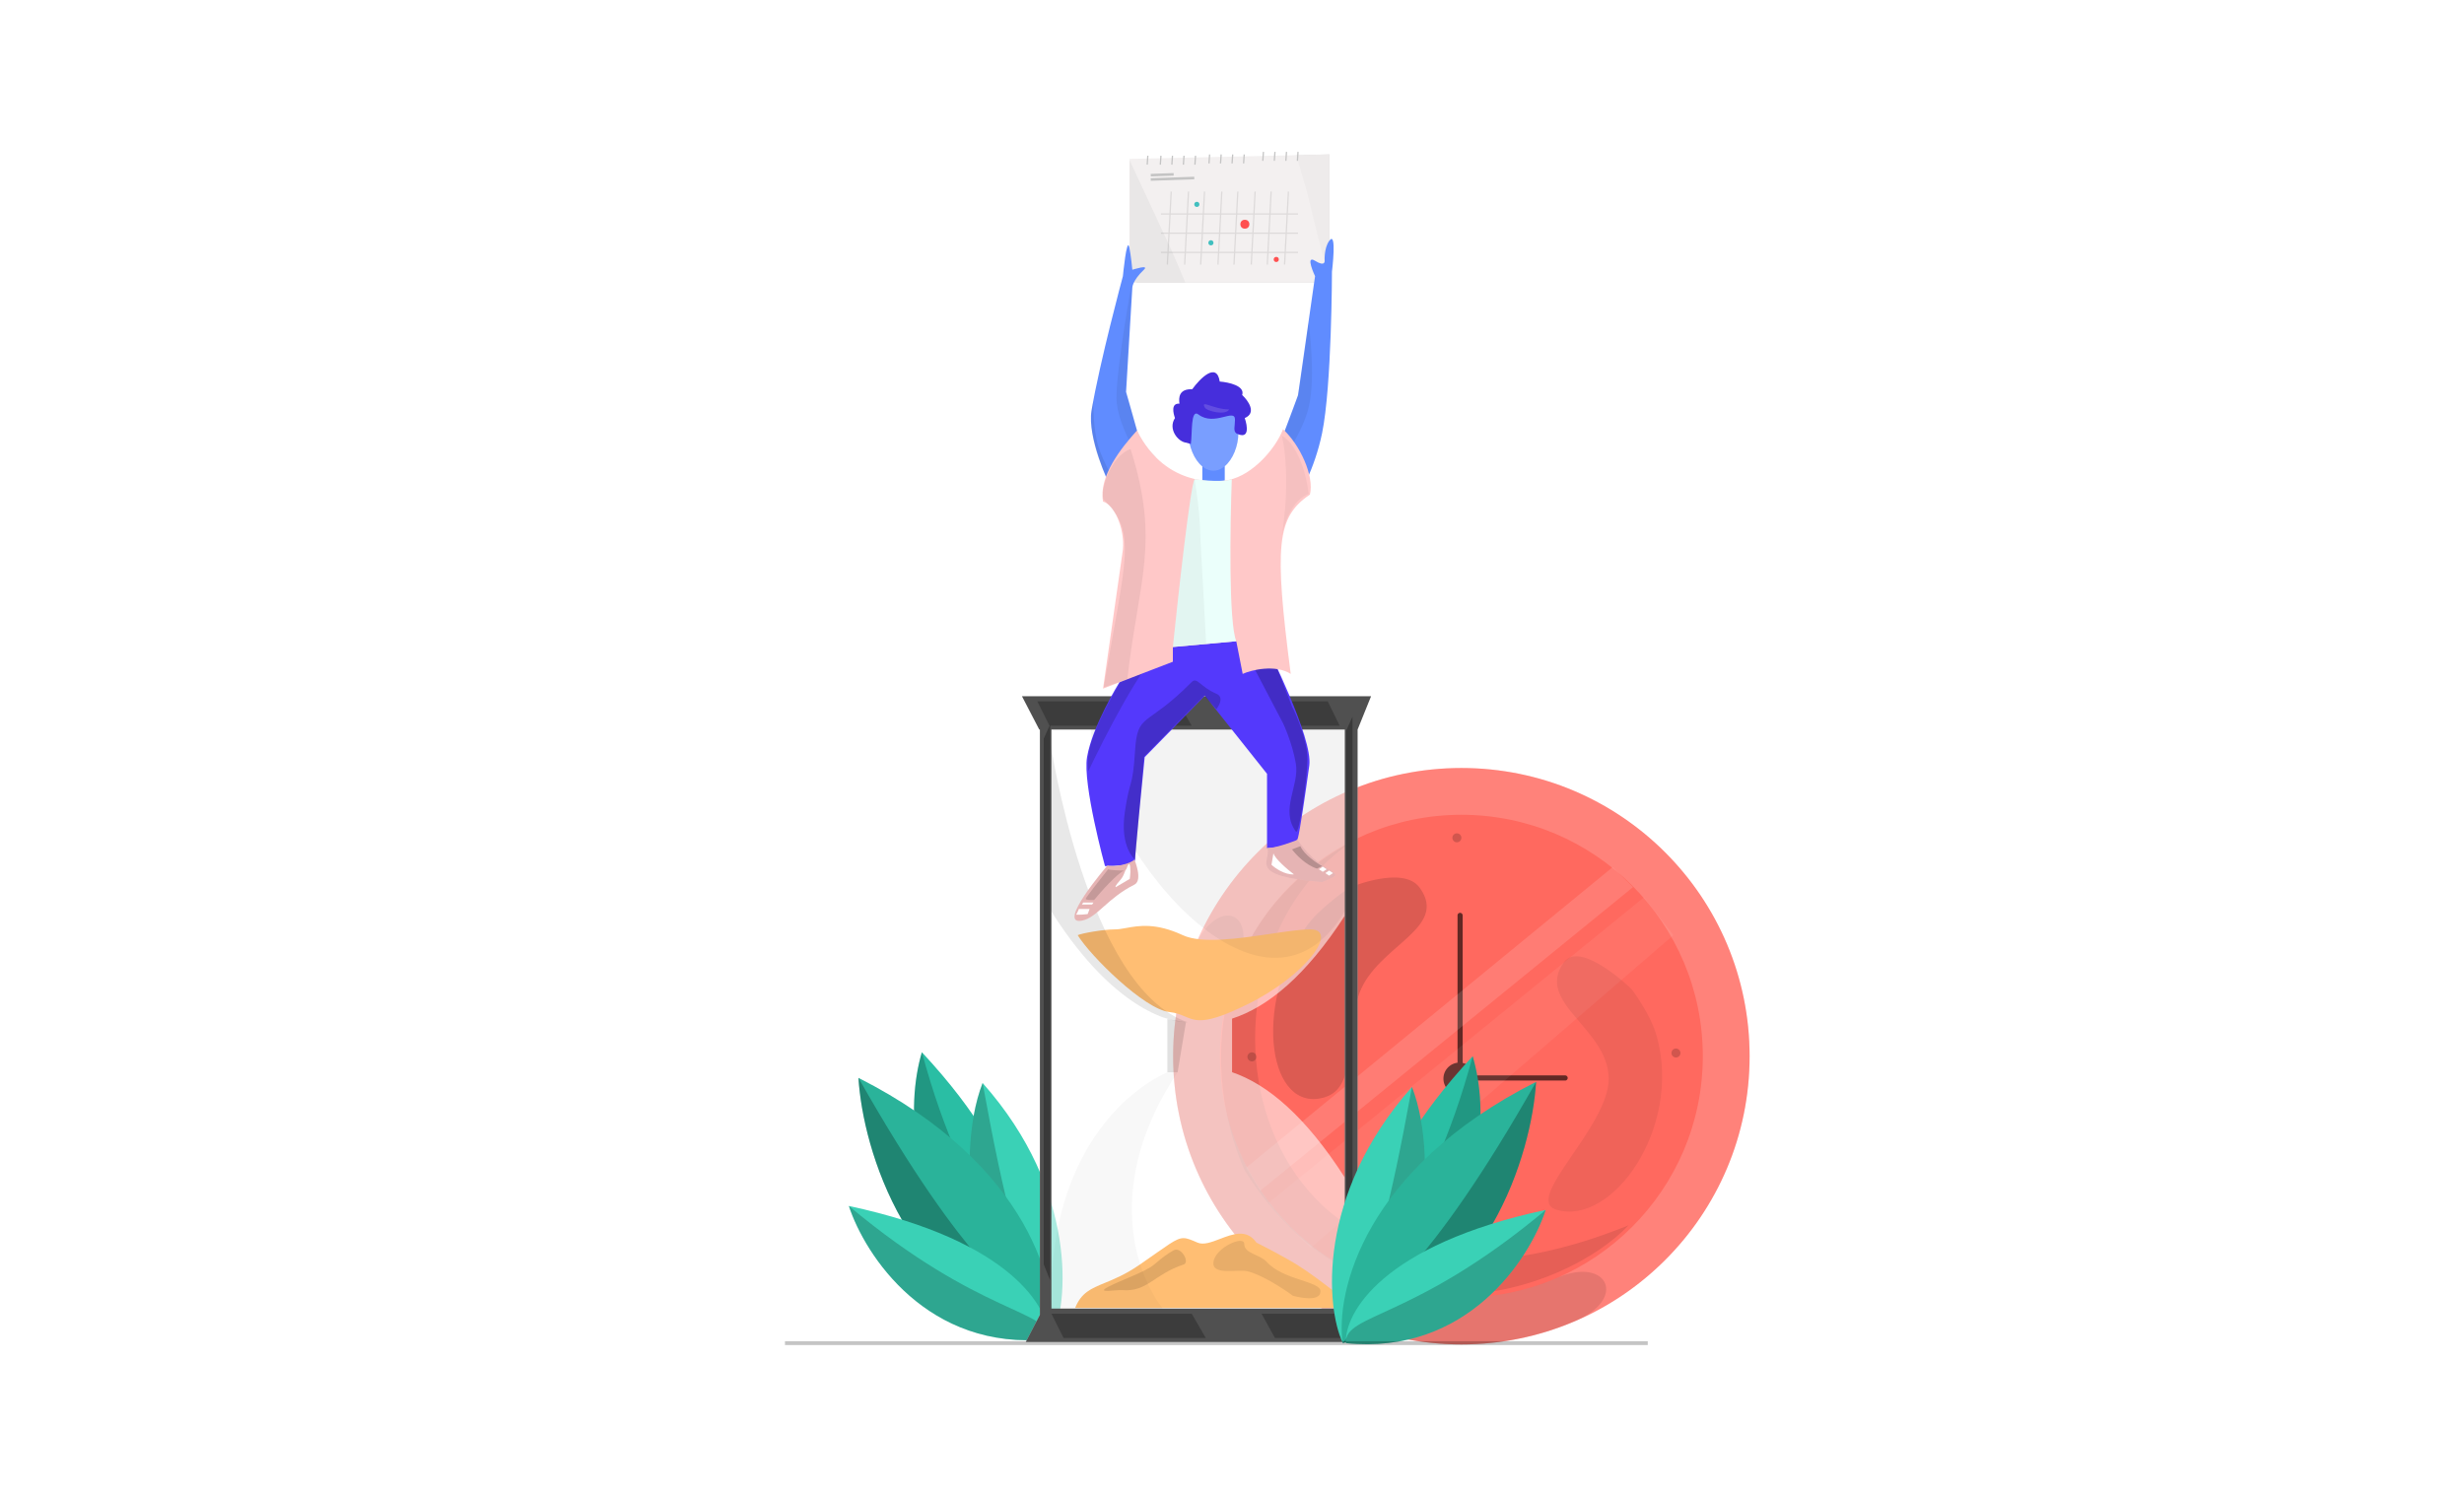 <svg xmlns="http://www.w3.org/2000/svg" width="1152" height="700" fill="none" viewBox="0 0 1152 700">
  <g class="time">
    <path fill="#fff" d="M0 0h1152v700H0z"/>
    <path fill="url(#paint0_linear)" d="M0 0h1152v700H0z"/>
    <g class="Group 2.1">
      <g class="Group">
        <g class="Group_2">
          <path fill="#2ABEA4" d="M471.826 596.616c8.588-11.047 12.45-47.436-40.809-104.616-7.069 23.322-8.804 76.897 40.809 104.616z" class="Vector 14"/>
          <path fill="#020202" fill-opacity=".21" d="M471.826 596.616c8.588-11.047-19.822-26.675-40.809-104.616-7.069 23.322-8.803 76.896 40.809 104.616z" class="Vector 14.1"/>
        </g>
        <path fill="#3AD1B6" d="M491.914 625.638c7.387-15.573 12.525-68.474-32.515-119.264-14.075 36.236-3.9 109.202 32.515 119.264z" class="Vector 12"/>
        <path fill="#000" fill-opacity=".21" d="M491.914 625.638c-15.788-38.407-22.077-62.065-32.515-119.264-14.075 36.236-3.9 109.202 32.515 119.264z" class="Vector 12.1"/>
        <path fill="#2AB39A" d="M491.792 626.162c3.394-23.758-9.943-81.456-90.44-122.183 1.997 33.341 22.879 104.454 90.44 122.183z" class="Vector 13"/>
        <path fill="#000" fill-opacity=".26" d="M491.792 626.162c-17.164-23.359-39.025-31.444-90.44-122.183 1.996 33.341 22.879 104.454 90.44 122.183z" class="Vector 13.1"/>
        <g class="Group_3">
          <path fill="#3AD1B6" d="M490.294 626.162c.699-13.975-17.009-45.998-93.434-62.29 7.587 23.159 36.895 68.04 93.434 62.29z" class="Vector 14_2"/>
          <path fill="#020202" fill-opacity=".21" d="M490.295 626.162c.698-13.975-31.538-10.481-93.435-62.289 7.587 23.159 36.895 68.039 93.435 62.289z" class="Vector 14.1_2"/>
        </g>
      </g>
      <g class="Group 2">
        <circle cx="683.239" cy="493.855" r="134.761" fill="#FF695F" class="Ellipse"/>
        <path fill="#000" fill-opacity=".62" fill-rule="evenodd" d="M681.442 427.973a1.199 1.199 0 012.396 0v69.026a7.497 7.497 0 015.84 5.84h42.075a1.198 1.198 0 010 2.396h-41.978a7.488 7.488 0 01-14.921-.899 7.488 7.488 0 016.588-7.433v-68.93z" class="Union" clip-rule="evenodd"/>
        <path fill="#fff" fill-opacity=".13" d="M753.914 405.509L582.618 545.96l6.588 10.781 174.291-141.948-9.583-9.284z" class="Vector 4"/>
        <path fill="#fff" fill-opacity=".06" d="M768.588 419.585L593.1 562.431c4.69 7.005 9.731 11.133 19.765 20.963l169.499-146.141-13.776-17.668z" class="Vector 4.1"/>
        <path fill="#000" fill-opacity=".14" d="M610.469 433.659c5.862-8.794 20.363-18.567 20.363-18.567s25.156-10.781 32.942 0c13.727 19.007-19.765 26.952-28.15 49.113-6.967 18.411-.599 43.99-16.171 48.813-26.03 8.063-34.14-41.626-8.984-79.359z" class="Vector 3"/>
        <path fill="#000" fill-opacity=".06" d="M774.573 484.417c-2.829-10.184-11.679-21.86-11.679-21.86s-23.957-23.36-31.744-12.579c-13.727 19.008 20.963 30.809 20.963 54.503 0 22.461-40.129 56.269-24.556 61.093 26.029 8.062 58.995-38.033 47.016-81.157z" class="Vector 3.1"/>
        <path fill="#000" fill-opacity=".1" d="M761.4 572.913c-179.381 72.771-216.815-119.787-129.37-179.382-74.268 40.429-66.782 117.692-50.011 153.927 56 88.942 149.534 56.999 179.381 25.455z" class="Vector 2"/>
        <path fill="#fff" fill-opacity=".17" d="M818 493.855c0 74.426-60.335 134.761-134.761 134.761-74.426 0-134.761-60.335-134.761-134.761 0-74.427 60.335-134.761 134.761-134.761 74.426 0 134.761 60.334 134.761 134.761zm-247.644 0c0 62.343 50.54 112.882 112.883 112.882 62.343 0 112.882-50.539 112.882-112.882 0-62.344-50.539-112.883-112.882-112.883s-112.883 50.539-112.883 112.883z" class="Ellipse_2"/>
        <path fill="#000" fill-opacity=".1" d="M557.939 444.25a134.764 134.764 0 00101.095 182.173 134.756 134.756 0 0077.73-8.895c24.461-10.586 14.454-30.095-8.689-20.078a112.884 112.884 0 01-149.793-145.147c11.179-28.242-10.532-32.835-20.343-8.053z" class="Ellipse_3"/>
        <path fill="#000" fill-opacity=".18" fill-rule="evenodd" d="M681.143 393.834a2.097 2.097 0 10-.002-4.194 2.097 2.097 0 00.002 4.194zm102.418 100.622a2.096 2.096 0 100-4.192 2.096 2.096 0 000 4.192zm-98.226 96.43a2.097 2.097 0 100-4.194 2.097 2.097 0 000 4.194zm-97.926-96.732a2.096 2.096 0 11-4.192 0 2.096 2.096 0 014.192 0z" class="Union_2" clip-rule="evenodd"/>
      </g>
      <g class="hourglass">
        <path fill="#fff" fill-opacity=".57" fill-rule="evenodd" d="M491.579 425.474v127.803c12.703-22.769 31.44-45.165 53.904-52.295v-24.631c-22.315-7.062-41.094-28.679-53.904-50.877zm137.156 125.108V428.189c-18.198 28.077-36.011 42.703-52.706 48.09V501.329c16.599 5.642 34.387 20.644 52.706 49.253zm11.68-225.029h.599l-6.289 15.572v270.721h1.797l6.289 15.572H479.6l6.588-12.687V341.125h-.299l-8.085-15.572h162.611z" class="Union_3" clip-rule="evenodd"/>
        <path fill="#FFBE73" fill-rule="evenodd" d="M503.858 437.254c5.889 9.683 31.144 34.659 42.824 35.936 3.234.354 5.389 1.263 7.393 2.109 5.233 2.208 9.437 3.983 29.142-5.703 27.251-13.395 43.123-35.037 29.348-35.037-4.587 0-11.238.989-18.566 2.079-14.682 2.184-32.079 4.771-41.029.616-12.596-5.848-20.462-4.431-26.389-3.364-1.964.354-3.715.669-5.354.669-5.271 0-15.473 1.797-17.369 2.695zm12.69 162.595c4.352-1.789 9.642-3.964 16.059-8.37 13.448-9.233 17.075-12.547 20.711-12.556 1.788-.004 3.578.791 6.54 2.075 2.847 1.234 6.586-.202 10.53-1.715 6.012-2.308 12.5-4.798 17.021 1.713 0 0 11.928 5.968 19.166 10.483 11.054 6.896 26.653 20.064 26.653 20.064H502.66c2.936-7.19 7.354-9.007 13.888-11.694z" class="Union_4" clip-rule="evenodd"/>
        <path fill="#000" fill-opacity=".12" d="M539.625 591.243c-4.312 3.593-15.572 7.287-21.562 10.481-5.989 3.194 3.617 1.261 6.589 1.498 11.802.94 14.973-7.487 28.749-11.979 3.024-.987-1.197-8.685-4.792-6.589-3.593 2.096-4.671 2.994-8.979 6.585l-.005.004z" class="Vector 3_2"/>
        <path fill="#000" fill-opacity=".09" d="M567.344 589.984c.97-6.735 14.375-12.578 14.375-8.386 0 4.639 7.385 4.932 10.481 8.385 7.785 8.685 25.156 8.985 25.156 13.776 0 5.847-12.877 2.096-12.877 2.096s-11.974-8.937-20.963-11.38c-4.677-1.27-17.14 2.239-16.172-4.491z" class="Vector 3_3"/>
        <path fill="#000" fill-opacity=".05" d="M629.335 424.977c-39.231 68.578-119.189-34.139-119.189-84.151h119.189v84.151z" class="Vector"/>
        <path fill="#000" fill-opacity=".12" d="M554.467 477.983l-8.684-1.497v24.856h4.791l3.893-23.359z" class="Vector_2"/>
        <path fill="#000" fill-opacity=".09" d="M490.979 425.279v-78.761s16.832 115.513 64.386 131.467c-12.278 0-37.733-10.182-64.386-52.706z" class="Vector 9.2"/>
        <path fill="#000" fill-opacity=".03" d="M543.687 611.846h-52.108c-1.797-67.98 31.744-100.223 54.204-110.504h4.791c-34.259 51.269-20.264 93.733-6.887 110.504z" class="Vector_3"/>
        <path fill="#505050" fill-rule="evenodd" d="M477.804 325.553l8.085 15.572h.299v273.606l-6.588 12.687h163.211l-6.289-15.572h-1.797V341.125l6.289-15.572h-163.21zm150.931 286.293V341.125H491.579v270.721h137.156z" class="Union_5" clip-rule="evenodd"/>
        <path fill="#000" fill-opacity=".25" d="M490.68 339.33l-5.69-11.38h65.584l6.588 11.38H490.68z" class="Vector 2_2"/>
        <path fill="#000" fill-opacity=".25" d="M589.506 339.33l-6.289-11.38h37.554l5.569 11.38h-36.834z" class="Vector 2.1"/>
        <path fill="#000" fill-opacity=".25" d="M497.269 625.622l-5.69-11.38h65.584l6.588 11.38h-66.482z" class="Vector 2.2"/>
        <path fill="#000" fill-opacity=".25" d="M596.094 625.622l-6.289-11.38h37.554l5.569 11.38h-36.834z" class="Vector 2.3"/>
      </g>
      <g class="Group 3">
        <g class="calender">
          <path fill="#DBDBDB" d="M531.409 132.094v-56.9l90.14-2.994v59.894h-90.14z" class="Vector 8"/>
          <path fill="#F3F0F0" d="M528.115 132.094V74.296l93.434-2.096v59.894h-93.434z" class="Vector 8.1"/>
          <path fill="#000" fill-opacity=".02" d="M611.067 89.869L605.976 72.2h15.572v59.894l-10.481-42.225z" class="Vector 8.3"/>
          <path fill="#000" fill-opacity=".04" d="M528.115 132.094V74.895l20.064 43.123 5.99 14.076h-26.054z" class="Vector 8.2"/>
          <path fill="#C4C4C4" d="M537.982 83.336l20.352-.71.041 1.197-20.351.71z" class="Rectangle"/>
          <path fill="#C4C4C4" d="M537.997 81.296l10.706-.374.042 1.197-10.706.374z" class="Rectangle_2"/>
          <path fill="#000" fill-opacity=".09" fill-rule="evenodd" d="M546.744 99.75l.537-10.196.598.032-.535 10.165h7.486l.536-10.197.598.032-.535 10.165h6.887l.537-10.197.598.032-.535 10.165h7.486l.537-10.197.598.032-.535 10.165h6.887l.537-10.197.598.032-.535 10.165h7.486l.536-10.197.598.032-.535 10.165h6.887l.537-10.197.598.032-.535 10.165h7.486l.537-10.197.598.032-.535 10.165h4.728v.598h-4.76l-.441 8.386h5.201v.599h-5.233l-.441 8.385h5.674v.599h-5.706l-.284 5.407-.598-.031.283-5.376h-7.486l-.285 5.407-.598-.031.283-5.376h-6.887l-.285 5.407-.598-.031.283-5.376h-7.486l-.284 5.407-.598-.031.283-5.376h-6.887l-.285 5.407-.598-.031.283-5.376h-7.486l-.285 5.407-.598-.031.283-5.376h-6.887l-.284 5.407-.598-.031.283-5.376h-7.486l-.285 5.407-.598-.031.283-5.376h-2.978v-.599h3.009l.442-8.385h-3.451v-.599h3.482l.442-8.386h-3.924v-.599h3.955zm.568.599l-.441 8.386h7.486l.441-8.386h-7.486zm8.086 0l-.441 8.386h6.887l.441-8.386h-6.887zm7.487 0l-.442 8.386h7.486l.442-8.386h-7.486zm8.085 0l-.441 8.386h6.887l.441-8.386h-6.887zm7.487 0l-.441 8.386h7.486l.441-8.386h-7.486zm8.086 0l-.442 8.386h6.887l.442-8.386h-6.887zm7.487 0l-.442 8.386h7.486l.441-8.386h-7.485zm7.013 8.985h-7.486l-.442 8.385h7.486l.442-8.385zm-8.527 8.385l.441-8.385h-6.887l-.441 8.385h6.887zm-7.487 0l.441-8.385h-7.486l-.441 8.385h7.486zm-8.086 0l.441-8.385h-6.886l-.442 8.385h6.887zm-7.487 0l.442-8.385h-7.486l-.441 8.385h7.485zm-8.085 0l.441-8.385h-6.887l-.441 8.385h6.887zm-7.487 0l.441-8.385h-7.486l-.441 8.385h7.486z" class="Union_6" clip-rule="evenodd"/>
          <circle cx="582.019" cy="104.842" r="2.096" fill="#FF5151" class="Ellipse 2"/>
          <circle cx="596.693" cy="121.312" r="1.198" fill="#FF5151" class="Ellipse 2.3"/>
          <circle cx="566.147" cy="113.527" r="1.198" fill="#41BFBF" class="Ellipse 2.1"/>
          <circle cx="559.559" cy="95.557" r="1.198" fill="#41BFBF" class="Ellipse 2.2"/>
          <path fill="#C4C4C4" fill-rule="evenodd" d="M590.397 71l.598.042-.292 4.182-.598-.042.292-4.182zm-25.155 1.2l.597.041-.292 4.182-.598-.041.293-4.183zm-28.894.582l.597.041-.292 4.183-.598-.042.293-4.182zm6.134.016l.597.042-.292 4.182-.597-.042.292-4.182zm5.988.042l-.597-.042-.292 4.182.597.042.292-4.182zm4.793-.042l.598.042-.293 4.182-.597-.042.292-4.182zm5.988.042l-.597-.042-.292 4.182.597.042.292-4.182zm11.978-.599l-.597-.042-.292 4.183.597.041.292-4.182zm4.794-.042l.597.042-.292 4.182-.598-.041.293-4.183zm5.987.042l-.597-.042-.292 4.183.597.041.292-4.182zm14.375-1.2l-.597-.041-.293 4.182.598.042.292-4.182zm4.794-.041l.597.042-.292 4.182-.598-.042.293-4.182zm5.987.042l-.597-.042-.293 4.182.598.042.292-4.182z" class="Union_7" clip-rule="evenodd"/>
        </g>
        <g class="man">
          <path fill="#608CFF" fill-rule="evenodd" d="M597.465 209.986l9.397-25.156 7.972-55.701s-4.885-10.24 0-7.187c4.791 2.994 4.492 0 4.492 0s-.414-5.69 2.096-9.284c3.762-5.386 1.312 14.375 1.312 14.375s-.074 53.354-4.606 75.466c-3.538 17.257-11.266 29.947-11.266 29.947-5.878-5.275-10.273-9.886-9.397-22.46zm-64.386-3.397l-6.589-23.358 2.915-48.712s-.068-3.194 5.391-8.386c2.801-2.664-5.391 0-5.391 0s-.691-7.213-1.417-10.481c-1.198-5.39-2.995 13.476-2.995 13.476s-10.781 39.93-14.674 62.889c-2.133 12.577 8.385 34.637 8.385 34.637 10.243-1.26 13.852-4.986 14.375-20.065zm39.53 11.402c3.787-3.159 6.38-9.431 6.38-15.74 0-8.959-5.229-16.222-11.679-16.222s-11.679 7.263-11.679 16.222c0 6.373 2.646 12.709 6.496 15.835v8.671h10.482v-8.766z" class="Union_8" clip-rule="evenodd"/>
          <path fill="#000" fill-opacity=".06" d="M611.839 190.522c-3.048 12.263-12.877 25.754-12.877 25.754l-2.396-5.989s9.168-18.54 10.781-28.45c2.097-12.877 4.492-30.845 4.492-30.845s3.543 25.277 0 39.53z" class="Vector 12_2"/>
          <path fill="#000" fill-opacity=".08" d="M513.613 209.088c-2.759-8.847-2.396-21.561-2.396-21.561-4.791 16.471 8.086 43.123 11.081 39.829 0 0-6.609-11.612-8.685-18.268z" class="Vector 12_3"/>
          <path fill="#000" fill-opacity=".06" d="M521.999 186.029c0-14.674 7.187-53.904 7.187-53.904 0 .958-1.997 34.638-2.995 51.209 6.588 18.567 2.995 18.567 14.375 30.546l-3.594 7.486s-14.973-21.098-14.973-35.337z" class="Vector 12_4"/>
          <path fill="#fff" fill-opacity=".16" d="M578.989 202.25c0 8.959-5.229 17.844-11.679 17.844s-11.679-8.885-11.679-17.844c0-8.958 5.229-16.221 11.679-16.221s11.679 7.263 11.679 16.221z" class="Ellipse_4"/>
          <path fill="#462EDC" d="M549.341 195.472c-3.354 5.031 1.307 11.12 5.299 11.519l2.097.599c.798-4.691-.221-16.675 3.593-13.775 7.487 5.69 17.07-3.155 17.07 2.395 0 3.115-.935 5.252.662 6.45 6.229 3.114 5.191-3.494 3.893-7.188 5.75-2.395 1.597-8.185-1.198-10.781 1.438-4.312-6.388-5.989-10.481-6.288-1.437-9.344-9.184-1.497-12.877 3.594-6.229-.24-6.36 3.932-5.961 6.727-4.073-.24-2.895 4.452-2.097 6.748z" class="Vector 7"/>
          <path fill="#5439FC" d="M508.222 354.03c2.455-14.567 14.974-34.738 14.974-34.738l7.487-25.754 61.69-3.294v12.278s21.55 42.524 19.765 55.401c-1.785 12.878-4.432 31.025-5.39 34.14-.959 3.114-9.983 4.292-14.375 4.492v-34.738l-29.048-36.536-28.15 28.749c-1.498 14.874-4.492 45.28-4.492 47.915 0 2.636-9.384 3.095-14.075 2.995 0 0-10.505-38.332-8.386-50.91z" class="Vector 3_4"/>
          <path fill="#000" fill-opacity=".15" d="M542.661 304.019c-8.864 6.708-26.253 40.528-33.839 56.6-2.696-15.872 14.873-40.429 23.658-56.6h10.181z" class="Vector 12_5"/>
          <path fill="#000" fill-opacity=".22" d="M599.86 338.16l-19.765-37.733h12.278l11.68 29.947c1.916 3.354 7.187 15.872 7.187 24.556 0 8.685-3.794 36.011-5.39 33.84-7.487-10.182 1.756-21.484 0-31.744-1.692-9.879-5.99-18.866-5.99-18.866z" class="Vector 12_6"/>
          <path fill="#000" fill-opacity=".2" d="M525.891 379.786c-2.395 16.471 4.792 22.161 4.792 22.161l4.192-48.215 28.15-28.449 5.69 6.289s4.3-5.368 0-7.188c-7.786-3.295-8.968-8.14-11.679-5.39-21.262 21.562-25.184 13.799-26.353 32.043-1.17 18.244-2.396 12.278-4.792 28.749z" class="Vector 12_7"/>
          <path fill="#FFC8C8" fill-rule="evenodd" d="M531.581 201.3c-7.387 8.086-18.028 21.502-15.871 33.241 4.791 1.098 10.241 11.919 9.283 22.461l-9.283 64.984 32.642-12.577v-6.888l29.647-2.695 2.995 15.272c4.192-1.896 15.273-4.552 22.46 0-7.786-60.193-6.588-73.309 8.984-83.851 2.129-8.674-4.713-23.306-12.578-30.546-3.494 9.084-14.075 21.263-25.155 23.658-4.193.907-29.348 4.492-43.124-23.059zm86.469 211.125c-27.462-2.327-26.589-6.765-25.632-11.626.274-1.393.555-2.822.177-4.246 3.594 0 10.881-2.595 14.075-3.893 5.673 8.441 11.602 12.086 14.921 14.127 3.865 2.376 4.192 2.577-3.541 5.638zm-111.924 17.967c-12.958 2.817 11.68-25.754 11.68-25.754 3.269 1.008 10.394-.64 12.577-2.696 0 0 4.08 9.64 0 11.68-6.373 3.186-10.747 7.065-14.407 10.311-3.564 3.16-6.452 5.72-9.85 6.459z" class="Union_9" clip-rule="evenodd"/>
          <path fill="#000" fill-opacity=".1" d="M618.05 412.427c-35.337-2.995-23.758-9.483-25.455-15.872 3.594 0 10.881-2.595 14.075-3.893 12.279 18.268 25.755 14.075 11.38 19.765z" class="Vector 11.1"/>
          <path fill="#fff" d="M594.47 404.341l.898-5.39c.719 2.635 6.688 7.686 9.583 9.883-4.312.239-8.784-2.895-10.481-4.493z" class="Vector 19"/>
          <path fill="#fff" d="M618.428 405.238l-1.797 1.198 1.797 1.198 1.796-1.198-1.796-1.198z" class="Vector 18"/>
          <path fill="#fff" d="M621.422 407.036l-1.797 1.198 1.797 1.198 1.797-1.198-1.797-1.198z" class="Vector 18.1"/>
          <path fill="#000" fill-opacity=".21" d="M604.053 397.153l3.893-1.497c1.917 4.072 7.587 7.886 10.182 9.283l-2.396 1.198c-5.27-1.677-9.982-6.688-11.679-8.984z" class="Vector 17"/>
          <path fill="#000" fill-opacity=".1" d="M506.126 430.396c-12.958 2.817 11.68-25.754 11.68-25.754 3.269 1.007 10.394-.64 12.577-2.696 0 0 4.08 9.64 0 11.68-12.577 6.288-17.369 15.272-24.257 16.77z" class="Vector 10.1"/>
          <path fill="#000" fill-opacity=".15" d="M525.592 407.036c-3.354 1.438-10.781 9.783-14.075 13.776-2.396 0-3.893 0-3.893-.599 0-.479 7.087-9.583 10.481-13.776.959.48 5.391.599 7.487.599z" class="Vector 16"/>
          <path fill="#fff" d="M508.522 427.4c-2.695.299-2.995.299-5.391.299.4-.798 1.438-2.695 1.198-2.695h5.091l-.898 2.396z" class="Vector 14_3"/>
          <path fill="#fff" d="M506.426 422.011l-.599.898h4.792l.599-.898h-4.792z" class="Vector 15.1"/>
          <path fill="#000" fill-opacity=".04" d="M599.261 250.771c3.744-23.868 1.56-41.027 0-47.072 8.19 4.68 11.797 19.772 12.577 27.182-7.956 3.042-11.7 14.527-12.577 19.89z" class="Vector 13_2"/>
          <path fill="#000" fill-opacity=".06" d="M527.09 317.495c5.091-45.819 15.487-63.563 1.497-107.509-9.283 2.995-14.576 19.861-12.577 23.658 15.871 15.273 10.182 27.551 0 87.744l11.08-3.893z" class="Vector 12_8"/>
          <path fill="#EBFFFB" d="M558.533 224.062c-1.916 2.395-7.586 53.305-10.181 78.46l29.647-2.695c-3.594-8.864-2.895-54.104-2.096-75.765-3.834 1.437-13.177.599-17.37 0z" class="Vector 2_3"/>
          <path fill="#000" fill-opacity=".04" d="M558.533 224.062c-1.916 2.395-7.586 53.305-10.181 78.46l15.572-1.497-2.695-49.412s0-11.38-2.696-27.551z" class="Vector 2.1_2"/>
          <path fill="#fff" d="M523.712 411.536c2.096-2.396 1.796-3.893 2.994-5.39 0 0 1.797-5.69 1.797 1.497 0 1.17-.299 3.294-.299 3.294l-6.589 3.893c-.199-.199-.27-.589 2.097-3.294z" class="Vector 2_4"/>
        </g>
        <path fill="#fff" fill-opacity=".15" d="M563.276 190.52c.967 1.796 9.882 3.893 11.38.898-7.487 0-13.477-4.792-11.38-.898z" class="Vector_4"/>
      </g>
      <path fill="#000" fill-opacity=".29" d="M487.985 345.318l2.995-6.589v259.939l-2.995-7.487V345.318z" class="Rectangle_3"/>
      <path fill="#000" fill-opacity=".29" d="M629.334 341.724l2.995-6.589v259.939l-2.995-7.487V341.724z" class="Rectangle_4"/>
      <g class="Group_4">
        <g class="Group_5">
          <path fill="#2ABEA4" d="M647.709 598.469c-8.588-11.047-12.45-47.436 40.809-104.616 7.069 23.322 8.804 76.896-40.809 104.616z" class="Vector 14_4"/>
          <path fill="#020202" fill-opacity=".21" d="M647.709 598.469c-8.588-11.047 19.822-26.675 40.809-104.616 7.069 23.322 8.804 76.896-40.809 104.616z" class="Vector 14.1_3"/>
        </g>
        <path fill="#3AD1B6" d="M627.621 627.491c-7.387-15.573-12.525-68.474 32.515-119.264 14.075 36.236 3.9 109.201-32.515 119.264z" class="Vector 12_9"/>
        <path fill="#000" fill-opacity=".21" d="M627.621 627.491c15.788-38.407 22.077-62.065 32.515-119.264 14.075 36.236 3.9 109.201-32.515 119.264z" class="Vector 12.1_2"/>
        <path fill="#2AB39A" d="M627.744 628.015c-3.394-23.758 9.942-81.456 90.439-122.184-1.996 33.341-22.879 104.455-90.439 122.184z" class="Vector 13_3"/>
        <path fill="#000" fill-opacity=".26" d="M627.744 628.015c17.163-23.359 39.024-31.445 90.439-122.184-1.996 33.341-22.879 104.455-90.439 122.184z" class="Vector 13.1_2"/>
        <g class="Group_6">
          <path fill="#3AD1B6" d="M629.241 628.015c-.699-13.976 17.01-45.999 93.434-62.29-7.587 23.159-36.894 68.039-93.434 62.29z" class="Vector 14_5"/>
          <path fill="#020202" fill-opacity=".21" d="M629.241 628.015c-.699-13.975 31.537-10.481 93.434-62.289-7.587 23.158-36.895 68.039-93.434 62.289z" class="Vector 14.1_4"/>
        </g>
      </g>
      <path stroke="#000" stroke-opacity=".23" stroke-width="1.797" d="M367 628.015h403.384" class="Vector_5"/>
    </g>
  </g>
  <defs>
    <linearGradient id="paint0_linear" x1="576" x2="576" y1="0" y2="700" class="paint0_linear" gradientUnits="userSpaceOnUse">
      <stop stop-color="#fff"/>
      <stop offset="1" stop-color="#fff" stop-opacity="0"/>
    </linearGradient>
  </defs>
</svg>
